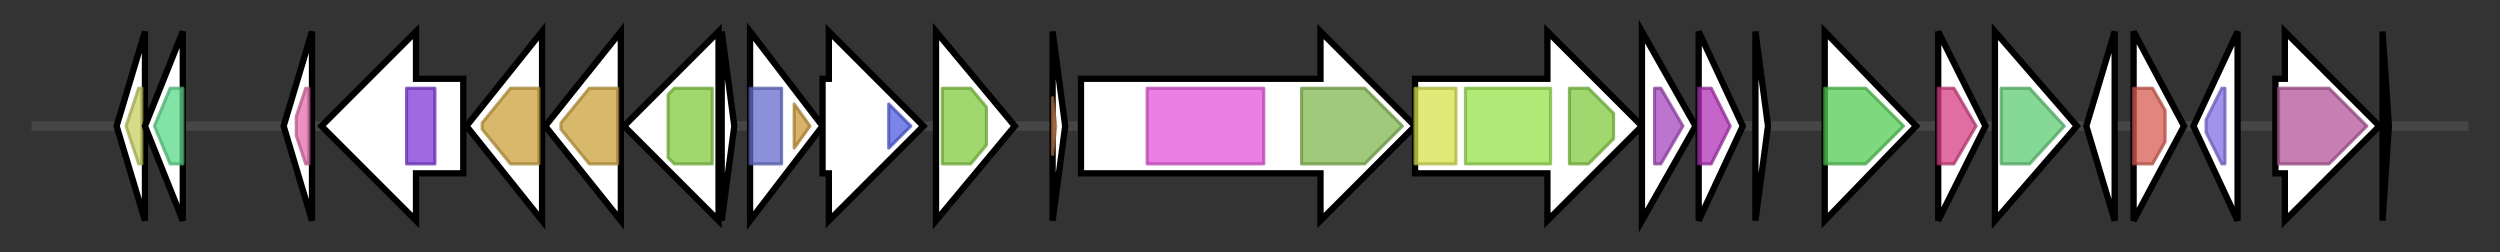 <svg version="1.1" baseProfile="full" xmlns="http://www.w3.org/2000/svg" width="793.267" height="80">
	<rect width="100%" height="100%" fill="#333333" stroke="none"/>
	<g>
		<line x1="10" y1="40.0" x2="783.267" y2="40.0" style="stroke:rgb(70,70,70); stroke-width:3 "/>
		<g>
			<title> (PPJPJCPL_01984)
hypothetical protein</title>
			<polygon class=" (PPJPJCPL_01984)
hypothetical protein" points="37,40 46,10 46,70" fill="rgb(255,255,255)" fill-opacity="1.0" stroke="rgb(0,0,0)" stroke-width="2"  />
			<g>
				<title>DUF5344 (PF17279)
"Family of unknown function (DUF5344)"</title>
				<polygon class="PF17279" points="40,40 44,28 45,28 45,52 44,52" stroke-linejoin="round" width="8" height="24" fill="rgb(198,207,96)" stroke="rgb(158,165,76)" stroke-width="1" opacity="0.75" />
			</g>
		</g>
		<g>
			<title> (PPJPJCPL_01985)
hypothetical protein</title>
			<polygon class=" (PPJPJCPL_01985)
hypothetical protein" points="46,40 58,10 58,70" fill="rgb(255,255,255)" fill-opacity="1.0" stroke="rgb(0,0,0)" stroke-width="2"  />
			<g>
				<title>DUF5082 (PF16888)
"Domain of unknown function (DUF5082)"</title>
				<polygon class="PF16888" points="49,40 54,28 58,28 58,52 54,52" stroke-linejoin="round" width="12" height="24" fill="rgb(90,217,137)" stroke="rgb(72,173,109)" stroke-width="1" opacity="0.75" />
			</g>
		</g>
		<g>
			<title>abrB_2 (PPJPJCPL_01986)
Transition state regulatory protein AbrB</title>
			<polygon class="abrB_2 (PPJPJCPL_01986)
Transition state regulatory protein AbrB" points="90,40 99,10 99,70" fill="rgb(255,255,255)" fill-opacity="1.0" stroke="rgb(0,0,0)" stroke-width="2"  />
			<g>
				<title>AbrB_C (PF18277)
"AbrB C-terminal domain"</title>
				<polygon class="PF18277" points="93,40 93,40 93,40" stroke-linejoin="round" width="3" height="24" fill="rgb(74,218,84)" stroke="rgb(59,174,67)" stroke-width="1" opacity="0.75" />
			</g>
			<g>
				<title>MazE_antitoxin (PF04014)
"Antidote-toxin recognition MazE, bacterial antitoxin"</title>
				<polygon class="PF04014" points="94,37 97,28 98,28 98,52 97,52 94,43" stroke-linejoin="round" width="4" height="24" fill="rgb(226,108,170)" stroke="rgb(180,86,136)" stroke-width="1" opacity="0.75" />
			</g>
		</g>
		<g>
			<title> (PPJPJCPL_01987)
hypothetical protein</title>
			<polygon class=" (PPJPJCPL_01987)
hypothetical protein" points="147,25 132,25 132,10 102,40 132,70 132,55 147,55" fill="rgb(255,255,255)" fill-opacity="1.0" stroke="rgb(0,0,0)" stroke-width="2"  />
			<g>
				<title>FtsX (PF02687)
"FtsX-like permease family"</title>
				<rect class="PF02687" x="129" y="28" stroke-linejoin="round" width="9" height="24" fill="rgb(126,55,214)" stroke="rgb(100,44,171)" stroke-width="1" opacity="0.75" />
			</g>
		</g>
		<g>
			<title> (PPJPJCPL_01988)
hypothetical protein</title>
			<polygon class=" (PPJPJCPL_01988)
hypothetical protein" points="148,40 172,10 172,70" fill="rgb(255,255,255)" fill-opacity="1.0" stroke="rgb(0,0,0)" stroke-width="2"  />
			<g>
				<title>ABC2_membrane_4 (PF12730)
"ABC-2 family transporter protein"</title>
				<polygon class="PF12730" points="153,39 162,28 171,28 171,52 162,52 153,41" stroke-linejoin="round" width="18" height="24" fill="rgb(203,161,59)" stroke="rgb(162,128,47)" stroke-width="1" opacity="0.75" />
			</g>
		</g>
		<g>
			<title> (PPJPJCPL_01989)
hypothetical protein</title>
			<polygon class=" (PPJPJCPL_01989)
hypothetical protein" points="173,40 197,10 197,70" fill="rgb(255,255,255)" fill-opacity="1.0" stroke="rgb(0,0,0)" stroke-width="2"  />
			<g>
				<title>ABC2_membrane_4 (PF12730)
"ABC-2 family transporter protein"</title>
				<polygon class="PF12730" points="178,39 187,28 196,28 196,52 187,52 178,41" stroke-linejoin="round" width="18" height="24" fill="rgb(203,161,59)" stroke="rgb(162,128,47)" stroke-width="1" opacity="0.75" />
			</g>
		</g>
		<g>
			<title>bcrA_2 (PPJPJCPL_01990)
Bacitracin transport ATP-binding protein BcrA</title>
			<polygon class="bcrA_2 (PPJPJCPL_01990)
Bacitracin transport ATP-binding protein BcrA" points="228,25 228,25 228,10 198,40 228,70 228,55 228,55" fill="rgb(255,255,255)" fill-opacity="1.0" stroke="rgb(0,0,0)" stroke-width="2"  />
			<g>
				<title>ABC_tran (PF00005)
"ABC transporter"</title>
				<polygon class="PF00005" points="212,30 214,28 226,28 226,52 214,52 212,50" stroke-linejoin="round" width="14" height="24" fill="rgb(129,201,63)" stroke="rgb(103,160,50)" stroke-width="1" opacity="0.75" />
			</g>
		</g>
		<g>
			<title>allorf_1971735_1971869 (allorf_1971735_1971869)</title>
			<polygon class="allorf_1971735_1971869 (allorf_1971735_1971869)" points="229,10 233,40 229,70" fill="rgb(255,255,255)" fill-opacity="1.0" stroke="rgb(0,0,0)" stroke-width="2"  />
		</g>
		<g>
			<title>graR (PPJPJCPL_01991)
Response regulator protein GraR</title>
			<polygon class="graR (PPJPJCPL_01991)
Response regulator protein GraR" points="238,10 261,40 238,70" fill="rgb(255,255,255)" fill-opacity="1.0" stroke="rgb(0,0,0)" stroke-width="2"  />
			<g>
				<title>Response_reg (PF00072)
"Response regulator receiver domain"</title>
				<rect class="PF00072" x="238" y="28" stroke-linejoin="round" width="10" height="24" fill="rgb(100,107,203)" stroke="rgb(80,85,162)" stroke-width="1" opacity="0.75" />
			</g>
			<g>
				<title>Trans_reg_C (PF00486)
"Transcriptional regulatory protein, C terminal"</title>
				<polygon class="PF00486" points="252,33 257,40 252,47" stroke-linejoin="round" width="7" height="24" fill="rgb(204,153,57)" stroke="rgb(163,122,45)" stroke-width="1" opacity="0.75" />
			</g>
		</g>
		<g>
			<title>graS (PPJPJCPL_01992)
Sensor histidine kinase GraS</title>
			<polygon class="graS (PPJPJCPL_01992)
Sensor histidine kinase GraS" points="261,25 263,25 263,10 293,40 263,70 263,55 261,55" fill="rgb(255,255,255)" fill-opacity="1.0" stroke="rgb(0,0,0)" stroke-width="2"  />
			<g>
				<title>HATPase_c (PF02518)
"Histidine kinase-, DNA gyrase B-, and HSP90-like ATPase"</title>
				<polygon class="PF02518" points="282,33 289,40 282,47" stroke-linejoin="round" width="11" height="24" fill="rgb(80,94,225)" stroke="rgb(64,75,180)" stroke-width="1" opacity="0.75" />
			</g>
		</g>
		<g>
			<title>yxdL (PPJPJCPL_01993)
ABC transporter ATP-binding protein YxdL</title>
			<polygon class="yxdL (PPJPJCPL_01993)
ABC transporter ATP-binding protein YxdL" points="297,10 322,40 297,70" fill="rgb(255,255,255)" fill-opacity="1.0" stroke="rgb(0,0,0)" stroke-width="2"  />
			<g>
				<title>ABC_tran (PF00005)
"ABC transporter"</title>
				<polygon class="PF00005" points="299,28 308,28 313,34 313,46 308,52 299,52" stroke-linejoin="round" width="14" height="24" fill="rgb(129,201,63)" stroke="rgb(103,160,50)" stroke-width="1" opacity="0.75" />
			</g>
		</g>
		<g>
			<title>salA_1 (PPJPJCPL_01994)
Lantibiotic salivaricin-A</title>
			<polygon class="salA_1 (PPJPJCPL_01994)
Lantibiotic salivaricin-A" points="334,10 338,40 334,70" fill="rgb(255,255,255)" fill-opacity="1.0" stroke="rgb(0,0,0)" stroke-width="2"  />
			<g>
				<title>L_biotic_typeA (PF04604)
"Type-A lantibiotic"</title>
				<polygon class="PF04604" points="334,31 335,40 334,49" stroke-linejoin="round" width="4" height="24" fill="rgb(206,129,75)" stroke="rgb(164,103,60)" stroke-width="1" opacity="0.75" />
			</g>
		</g>
		<g>
			<title> (PPJPJCPL_01995)
hypothetical protein</title>
			<polygon class=" (PPJPJCPL_01995)
hypothetical protein" points="343,25 419,25 419,10 449,40 419,70 419,55 343,55" fill="rgb(255,255,255)" fill-opacity="1.0" stroke="rgb(0,0,0)" stroke-width="2"  />
			<g>
				<title>DUF4135 (PF13575)
"Domain of unknown function (DUF4135)"</title>
				<rect class="PF13575" x="364" y="28" stroke-linejoin="round" width="37" height="24" fill="rgb(228,84,217)" stroke="rgb(182,67,173)" stroke-width="1" opacity="0.75" />
			</g>
			<g>
				<title>LANC_like (PF05147)
"Lanthionine synthetase C-like protein"</title>
				<polygon class="PF05147" points="413,28 433,28 445,40 433,52 413,52" stroke-linejoin="round" width="35" height="24" fill="rgb(129,182,79)" stroke="rgb(103,145,63)" stroke-width="1" opacity="0.75" />
			</g>
		</g>
		<g>
			<title>hlyB (PPJPJCPL_01996)
Alpha-hemolysin translocation ATP-binding protein HlyB</title>
			<polygon class="hlyB (PPJPJCPL_01996)
Alpha-hemolysin translocation ATP-binding protein HlyB" points="449,25 491,25 491,10 521,40 491,70 491,55 449,55" fill="rgb(255,255,255)" fill-opacity="1.0" stroke="rgb(0,0,0)" stroke-width="2"  />
			<g>
				<title>Peptidase_C39 (PF03412)
"Peptidase C39 family"</title>
				<rect class="PF03412" x="449" y="28" stroke-linejoin="round" width="13" height="24" fill="rgb(214,226,77)" stroke="rgb(171,180,61)" stroke-width="1" opacity="0.75" />
			</g>
			<g>
				<title>ABC_membrane (PF00664)
"ABC transporter transmembrane region"</title>
				<rect class="PF00664" x="465" y="28" stroke-linejoin="round" width="27" height="24" fill="rgb(149,226,73)" stroke="rgb(119,180,58)" stroke-width="1" opacity="0.75" />
			</g>
			<g>
				<title>ABC_tran (PF00005)
"ABC transporter"</title>
				<polygon class="PF00005" points="498,28 504,28 512,36 512,44 504,52 498,52" stroke-linejoin="round" width="14" height="24" fill="rgb(129,201,63)" stroke="rgb(103,160,50)" stroke-width="1" opacity="0.75" />
			</g>
		</g>
		<g>
			<title> (PPJPJCPL_01997)
hypothetical protein</title>
			<polygon class=" (PPJPJCPL_01997)
hypothetical protein" points="521,10 538,40 521,70" fill="rgb(255,255,255)" fill-opacity="1.0" stroke="rgb(0,0,0)" stroke-width="2"  />
			<g>
				<title>AhpC-TSA (PF00578)
"AhpC/TSA family"</title>
				<polygon class="PF00578" points="525,28 527,28 534,40 527,52 525,52" stroke-linejoin="round" width="12" height="24" fill="rgb(166,71,190)" stroke="rgb(132,56,152)" stroke-width="1" opacity="0.75" />
			</g>
		</g>
		<g>
			<title> (PPJPJCPL_01998)
hypothetical protein</title>
			<polygon class=" (PPJPJCPL_01998)
hypothetical protein" points="539,10 553,40 539,70" fill="rgb(255,255,255)" fill-opacity="1.0" stroke="rgb(0,0,0)" stroke-width="2"  />
			<g>
				<title>VKOR (PF07884)
"Vitamin K epoxide reductase family"</title>
				<polygon class="PF07884" points="539,28 543,28 549,40 543,52 539,52" stroke-linejoin="round" width="11" height="24" fill="rgb(178,50,183)" stroke="rgb(142,39,146)" stroke-width="1" opacity="0.75" />
			</g>
		</g>
		<g>
			<title>allorf_1981565_1981708 (allorf_1981565_1981708)</title>
			<polygon class="allorf_1981565_1981708 (allorf_1981565_1981708)" points="557,10 561,40 557,70" fill="rgb(255,255,255)" fill-opacity="1.0" stroke="rgb(0,0,0)" stroke-width="2"  />
		</g>
		<g>
			<title>dapA_1 (PPJPJCPL_01999)
4-hydroxy-tetrahydrodipicolinate synthase</title>
			<polygon class="dapA_1 (PPJPJCPL_01999)
4-hydroxy-tetrahydrodipicolinate synthase" points="579,10 608,40 579,70" fill="rgb(255,255,255)" fill-opacity="1.0" stroke="rgb(0,0,0)" stroke-width="2"  />
			<g>
				<title>DHDPS (PF00701)
"Dihydrodipicolinate synthetase family"</title>
				<polygon class="PF00701" points="579,28 592,28 604,40 592,52 579,52" stroke-linejoin="round" width="28" height="24" fill="rgb(80,204,82)" stroke="rgb(64,163,65)" stroke-width="1" opacity="0.75" />
			</g>
		</g>
		<g>
			<title> (PPJPJCPL_02000)
hypothetical protein</title>
			<polygon class=" (PPJPJCPL_02000)
hypothetical protein" points="615,10 630,40 615,70" fill="rgb(255,255,255)" fill-opacity="1.0" stroke="rgb(0,0,0)" stroke-width="2"  />
			<g>
				<title>DUF212 (PF02681)
"Divergent PAP2 family"</title>
				<polygon class="PF02681" points="615,28 620,28 627,40 620,52 615,52" stroke-linejoin="round" width="14" height="24" fill="rgb(215,62,131)" stroke="rgb(172,49,104)" stroke-width="1" opacity="0.75" />
			</g>
		</g>
		<g>
			<title>fdhD (PPJPJCPL_02001)
Sulfur carrier protein FdhD</title>
			<polygon class="fdhD (PPJPJCPL_02001)
Sulfur carrier protein FdhD" points="633,10 659,40 633,70" fill="rgb(255,255,255)" fill-opacity="1.0" stroke="rgb(0,0,0)" stroke-width="2"  />
			<g>
				<title>FdhD-NarQ (PF02634)
"FdhD/NarQ family"</title>
				<polygon class="PF02634" points="635,28 644,28 655,40 644,52 635,52" stroke-linejoin="round" width="23" height="24" fill="rgb(94,203,116)" stroke="rgb(75,162,92)" stroke-width="1" opacity="0.75" />
			</g>
		</g>
		<g>
			<title> (PPJPJCPL_02002)
hypothetical protein</title>
			<polygon class=" (PPJPJCPL_02002)
hypothetical protein" points="662,40 671,10 671,70" fill="rgb(255,255,255)" fill-opacity="1.0" stroke="rgb(0,0,0)" stroke-width="2"  />
		</g>
		<g>
			<title> (PPJPJCPL_02003)
hypothetical protein</title>
			<polygon class=" (PPJPJCPL_02003)
hypothetical protein" points="677,10 693,40 677,70" fill="rgb(255,255,255)" fill-opacity="1.0" stroke="rgb(0,0,0)" stroke-width="2"  />
			<g>
				<title>CarD_CdnL_TRCF (PF02559)
"CarD-like/TRCF domain"</title>
				<polygon class="PF02559" points="677,28 683,28 687,35 687,45 683,52 677,52" stroke-linejoin="round" width="10" height="24" fill="rgb(216,93,82)" stroke="rgb(172,74,65)" stroke-width="1" opacity="0.75" />
			</g>
		</g>
		<g>
			<title> (PPJPJCPL_02004)
hypothetical protein</title>
			<polygon class=" (PPJPJCPL_02004)
hypothetical protein" points="696,40 710,10 710,70" fill="rgb(255,255,255)" fill-opacity="1.0" stroke="rgb(0,0,0)" stroke-width="2"  />
			<g>
				<title>HTH_27 (PF13463)
"Winged helix DNA-binding domain"</title>
				<polygon class="PF13463" points="700,38 705,28 706,28 706,52 705,52 700,42" stroke-linejoin="round" width="6" height="24" fill="rgb(130,111,228)" stroke="rgb(103,88,182)" stroke-width="1" opacity="0.75" />
			</g>
		</g>
		<g>
			<title>dus (PPJPJCPL_02005)
putative tRNA-dihydrouridine synthase</title>
			<polygon class="dus (PPJPJCPL_02005)
putative tRNA-dihydrouridine synthase" points="722,25 725,25 725,10 755,40 725,70 725,55 722,55" fill="rgb(255,255,255)" fill-opacity="1.0" stroke="rgb(0,0,0)" stroke-width="2"  />
			<g>
				<title>Dus (PF01207)
"Dihydrouridine synthase (Dus)"</title>
				<polygon class="PF01207" points="723,28 739,28 751,40 739,52 723,52" stroke-linejoin="round" width="30" height="24" fill="rgb(178,84,152)" stroke="rgb(142,67,121)" stroke-width="1" opacity="0.75" />
			</g>
		</g>
		<g>
			<title>allorf_1987537_1987602 (allorf_1987537_1987602)</title>
			<polygon class="allorf_1987537_1987602 (allorf_1987537_1987602)" points="756,10 758,40 756,70" fill="rgb(255,255,255)" fill-opacity="1.0" stroke="rgb(0,0,0)" stroke-width="2"  />
		</g>
	</g>
</svg>
